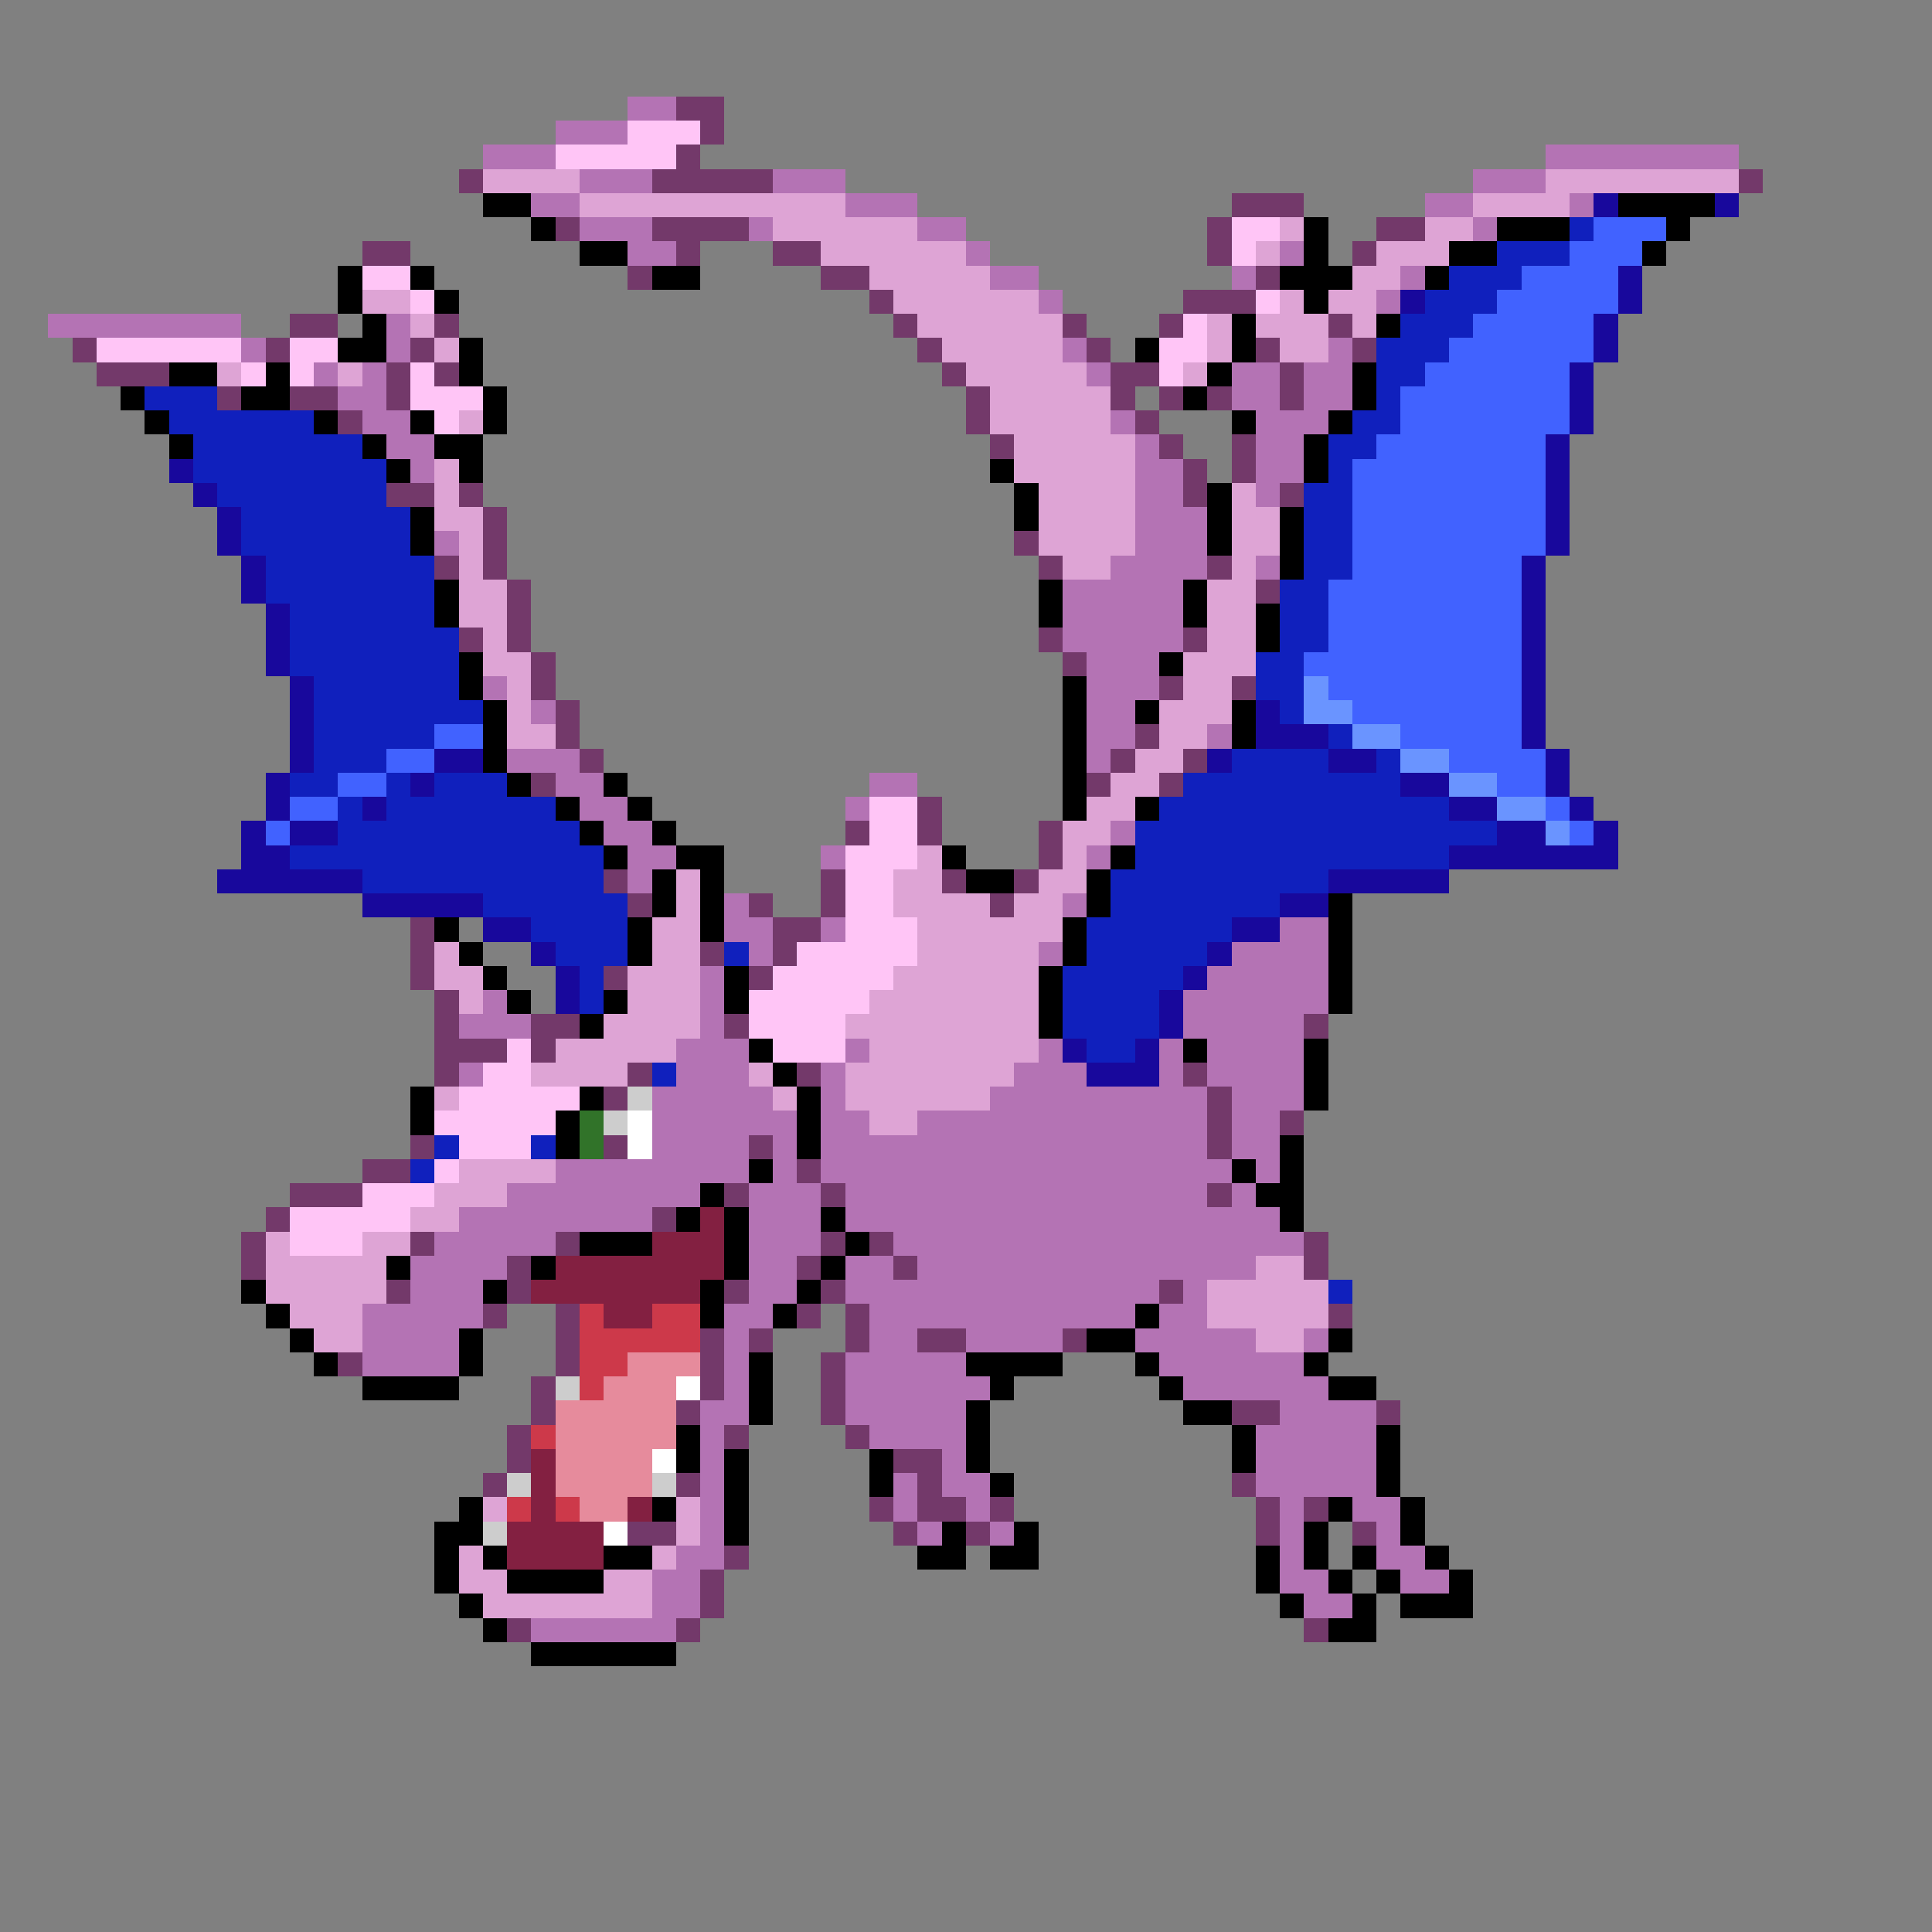 <svg xmlns="http://www.w3.org/2000/svg" viewBox="0 -0.5 80 80" shape-rendering="crispEdges">
<rect x="0" y="-0.5" width="80" height="80" fill="#808080" stroke="none"/>
<path stroke="#b473b4" d="M26 4h2M23 5h3M20 6h3M64 6h8M24 7h3M32 7h3M61 7h3M22 8h2M35 8h3M59 8h2M65 8h1M24 9h3M31 9h1M38 9h2M61 9h1M26 10h2M40 10h1M53 10h1M41 11h2M51 11h1M58 11h1M43 12h1M57 12h1M2 13h8M16 13h1M10 14h1M16 14h1M44 14h1M55 14h1M13 15h1M15 15h1M45 15h1M51 15h2M54 15h2M14 16h2M51 16h2M54 16h2M15 17h2M46 17h1M52 17h3M16 18h2M47 18h1M52 18h2M17 19h1M47 19h2M52 19h2M47 20h2M52 20h1M47 21h3M18 22h1M47 22h3M46 23h4M52 23h1M44 24h5M44 25h5M44 26h5M45 27h3M20 28h1M45 28h3M22 29h1M45 29h2M45 30h2M50 30h1M21 31h3M45 31h1M23 32h2M36 32h2M24 33h2M35 33h1M25 34h2M46 34h1M26 35h2M34 35h1M45 35h1M26 36h1M30 37h1M44 37h1M30 38h2M34 38h1M53 38h2M31 39h1M43 39h1M51 39h4M29 40h1M50 40h5M20 41h1M29 41h1M49 41h6M19 42h3M29 42h1M49 42h5M28 43h3M35 43h1M43 43h1M48 43h1M50 43h4M19 44h1M28 44h3M34 44h1M42 44h3M48 44h1M50 44h4M27 45h5M34 45h1M41 45h9M51 45h3M27 46h6M34 46h2M38 46h12M51 46h2M27 47h4M32 47h1M34 47h16M51 47h2M23 48h8M32 48h1M34 48h17M52 48h1M21 49h8M31 49h3M35 49h15M51 49h1M19 50h8M31 50h3M35 50h18M18 51h5M31 51h3M37 51h17M17 52h4M31 52h2M35 52h2M38 52h14M17 53h3M31 53h2M35 53h13M49 53h1M15 54h5M30 54h2M36 54h11M48 54h2M15 55h4M30 55h1M36 55h2M40 55h4M47 55h5M54 55h1M15 56h4M30 56h1M35 56h5M48 56h6M30 57h1M35 57h6M49 57h6M29 58h2M35 58h5M53 58h4M29 59h1M36 59h4M52 59h5M29 60h1M39 60h1M52 60h5M29 61h1M37 61h1M39 61h2M52 61h5M29 62h1M37 62h1M40 62h1M53 62h1M56 62h2M29 63h1M38 63h1M41 63h1M53 63h1M57 63h1M28 64h2M53 64h1M57 64h2M27 65h2M53 65h2M58 65h2M27 66h2M54 66h2M22 67h6" />
<path stroke="#73396a" d="M28 4h2M29 5h1M28 6h1M19 7h1M27 7h5M72 7h1M51 8h3M23 9h1M27 9h4M50 9h1M57 9h2M15 10h2M28 10h1M32 10h2M50 10h1M56 10h1M26 11h1M34 11h2M52 11h1M36 12h1M49 12h3M12 13h2M18 13h1M37 13h1M44 13h1M48 13h1M55 13h1M3 14h1M11 14h1M17 14h1M38 14h1M45 14h1M52 14h1M56 14h1M4 15h3M16 15h1M18 15h1M39 15h1M46 15h2M53 15h1M9 16h1M12 16h2M16 16h1M40 16h1M46 16h1M48 16h1M50 16h1M53 16h1M14 17h1M40 17h1M47 17h1M41 18h1M48 18h1M51 18h1M49 19h1M51 19h1M16 20h2M19 20h1M49 20h1M53 20h1M20 21h1M20 22h1M42 22h1M18 23h1M20 23h1M43 23h1M50 23h1M21 24h1M52 24h1M21 25h1M19 26h1M21 26h1M43 26h1M49 26h1M22 27h1M44 27h1M22 28h1M48 28h1M51 28h1M23 29h1M23 30h1M47 30h1M24 31h1M46 31h1M49 31h1M22 32h1M45 32h1M48 32h1M38 33h1M35 34h1M38 34h1M43 34h1M43 35h1M25 36h1M34 36h1M39 36h1M42 36h1M26 37h1M31 37h1M34 37h1M41 37h1M17 38h1M32 38h2M17 39h1M29 39h1M32 39h1M17 40h1M25 40h1M31 40h1M18 41h1M18 42h1M22 42h2M30 42h1M54 42h1M18 43h3M22 43h1M18 44h1M26 44h1M33 44h1M49 44h1M25 45h1M50 45h1M50 46h1M53 46h1M17 47h1M25 47h1M31 47h1M50 47h1M15 48h2M33 48h1M12 49h3M30 49h1M34 49h1M50 49h1M11 50h1M27 50h1M10 51h1M17 51h1M23 51h1M34 51h1M36 51h1M54 51h1M10 52h1M21 52h1M33 52h1M37 52h1M54 52h1M16 53h1M21 53h1M30 53h1M34 53h1M48 53h1M20 54h1M23 54h1M33 54h1M35 54h1M55 54h1M23 55h1M29 55h1M31 55h1M35 55h1M38 55h2M44 55h1M14 56h1M23 56h1M29 56h1M34 56h1M22 57h1M29 57h1M34 57h1M22 58h1M28 58h1M34 58h1M51 58h2M57 58h1M21 59h1M30 59h1M35 59h1M21 60h1M37 60h2M20 61h1M28 61h1M38 61h1M51 61h1M36 62h1M38 62h2M41 62h1M52 62h1M54 62h1M26 63h2M37 63h1M40 63h1M52 63h1M56 63h1M30 64h1M29 65h1M29 66h1M21 67h1M28 67h1M54 67h1" />
<path stroke="#ffc5f6" d="M26 5h3M23 6h5M51 9h2M51 10h1M15 11h2M17 12h1M52 12h1M49 13h1M4 14h6M12 14h2M48 14h2M10 15h1M12 15h1M17 15h1M48 15h1M17 16h3M18 17h1M36 33h2M36 34h2M35 35h3M35 36h2M35 37h2M35 38h3M33 39h5M32 40h5M31 41h5M31 42h4M21 43h1M32 43h3M20 44h2M19 45h5M18 46h5M19 47h3M18 48h1M15 49h3M12 50h5M12 51h3" />
<path stroke="#dea4d5" d="M20 7h4M64 7h8M24 8h11M61 8h4M32 9h6M53 9h1M59 9h2M34 10h6M52 10h1M57 10h3M36 11h5M56 11h2M15 12h2M37 12h6M53 12h1M55 12h2M17 13h1M38 13h6M50 13h1M52 13h3M56 13h1M18 14h1M39 14h5M50 14h1M53 14h2M9 15h1M14 15h1M40 15h5M49 15h1M41 16h5M19 17h1M41 17h5M42 18h5M18 19h1M42 19h5M18 20h1M43 20h4M51 20h1M18 21h2M43 21h4M51 21h2M19 22h1M43 22h4M51 22h2M19 23h1M44 23h2M51 23h1M19 24h2M50 24h2M19 25h2M50 25h2M20 26h1M50 26h2M20 27h2M49 27h3M21 28h1M49 28h2M21 29h1M48 29h3M21 30h2M48 30h2M47 31h2M46 32h2M45 33h2M44 34h2M38 35h1M44 35h1M28 36h1M37 36h2M43 36h2M28 37h1M37 37h4M42 37h2M27 38h2M38 38h6M18 39h1M27 39h2M38 39h5M18 40h2M26 40h3M37 40h6M19 41h1M26 41h3M36 41h7M25 42h4M35 42h8M23 43h5M36 43h7M22 44h4M31 44h1M35 44h7M18 45h1M32 45h1M35 45h6M36 46h2M19 48h4M18 49h3M17 50h2M11 51h1M15 51h2M11 52h5M52 52h2M11 53h5M50 53h5M12 54h3M50 54h5M13 55h2M52 55h2M20 62h1M28 62h1M28 63h1M19 64h1M27 64h1M19 65h2M25 65h2M20 66h7" />
<path stroke="#000000" d="M20 8h2M67 8h4M22 9h1M54 9h1M62 9h3M69 9h1M24 10h2M54 10h1M60 10h2M68 10h1M14 11h1M17 11h1M27 11h2M53 11h3M59 11h1M14 12h1M18 12h1M54 12h1M15 13h1M51 13h1M57 13h1M14 14h2M19 14h1M47 14h1M51 14h1M7 15h2M11 15h1M19 15h1M50 15h1M56 15h1M5 16h1M10 16h2M20 16h1M49 16h1M56 16h1M6 17h1M13 17h1M17 17h1M20 17h1M51 17h1M55 17h1M7 18h1M15 18h1M18 18h2M54 18h1M16 19h1M19 19h1M41 19h1M54 19h1M42 20h1M50 20h1M17 21h1M42 21h1M50 21h1M53 21h1M17 22h1M50 22h1M53 22h1M53 23h1M18 24h1M43 24h1M49 24h1M18 25h1M43 25h1M49 25h1M52 25h1M52 26h1M19 27h1M48 27h1M19 28h1M44 28h1M20 29h1M44 29h1M47 29h1M51 29h1M20 30h1M44 30h1M51 30h1M20 31h1M44 31h1M21 32h1M25 32h1M44 32h1M23 33h1M26 33h1M44 33h1M47 33h1M24 34h1M27 34h1M25 35h1M28 35h2M39 35h1M46 35h1M27 36h1M29 36h1M40 36h2M45 36h1M27 37h1M29 37h1M45 37h1M55 37h1M18 38h1M26 38h1M29 38h1M44 38h1M55 38h1M19 39h1M26 39h1M44 39h1M55 39h1M20 40h1M30 40h1M43 40h1M55 40h1M21 41h1M25 41h1M30 41h1M43 41h1M55 41h1M24 42h1M43 42h1M31 43h1M49 43h1M54 43h1M32 44h1M54 44h1M17 45h1M24 45h1M33 45h1M54 45h1M17 46h1M23 46h1M33 46h1M23 47h1M33 47h1M53 47h1M31 48h1M51 48h1M53 48h1M29 49h1M52 49h2M28 50h1M30 50h1M34 50h1M53 50h1M24 51h3M30 51h1M35 51h1M16 52h1M22 52h1M30 52h1M34 52h1M10 53h1M20 53h1M29 53h1M33 53h1M11 54h1M29 54h1M32 54h1M47 54h1M12 55h1M19 55h1M45 55h2M55 55h1M13 56h1M19 56h1M31 56h1M40 56h4M47 56h1M54 56h1M15 57h4M31 57h1M41 57h1M48 57h1M55 57h2M31 58h1M40 58h1M49 58h2M28 59h1M40 59h1M51 59h1M57 59h1M28 60h1M30 60h1M36 60h1M40 60h1M51 60h1M57 60h1M30 61h1M36 61h1M41 61h1M57 61h1M19 62h1M27 62h1M30 62h1M55 62h1M58 62h1M18 63h2M30 63h1M39 63h1M42 63h1M54 63h1M58 63h1M18 64h1M20 64h1M25 64h2M38 64h2M41 64h2M52 64h1M54 64h1M56 64h1M59 64h1M18 65h1M21 65h4M52 65h1M55 65h1M57 65h1M60 65h1M19 66h1M53 66h1M56 66h1M58 66h3M20 67h1M55 67h2M22 68h6" />
<path stroke="#18089c" d="M66 8h1M71 8h1M67 11h1M58 12h1M67 12h1M66 13h1M66 14h1M65 15h1M65 16h1M65 17h1M64 18h1M7 19h1M64 19h1M8 20h1M64 20h1M9 21h1M64 21h1M9 22h1M64 22h1M10 23h1M63 23h1M10 24h1M63 24h1M11 25h1M63 25h1M11 26h1M63 26h1M11 27h1M63 27h1M12 28h1M63 28h1M12 29h1M52 29h1M63 29h1M12 30h1M52 30h3M63 30h1M12 31h1M18 31h2M50 31h1M55 31h2M64 31h1M11 32h1M17 32h1M58 32h2M64 32h1M11 33h1M15 33h1M60 33h2M65 33h1M10 34h1M12 34h2M62 34h2M66 34h1M10 35h2M60 35h7M9 36h6M55 36h5M15 37h5M53 37h2M20 38h2M51 38h2M22 39h1M50 39h1M23 40h1M49 40h1M23 41h1M48 41h1M48 42h1M44 43h1M47 43h1M45 44h3" />
<path stroke="#1020bd" d="M65 9h1M62 10h3M60 11h3M59 12h3M58 13h3M57 14h3M57 15h2M6 16h3M57 16h1M7 17h6M56 17h2M8 18h7M55 18h2M8 19h8M55 19h1M9 20h7M54 20h2M10 21h7M54 21h2M10 22h7M54 22h2M11 23h7M54 23h2M11 24h7M53 24h2M12 25h6M53 25h2M12 26h7M53 26h2M12 27h7M52 27h2M13 28h6M52 28h2M13 29h7M53 29h1M13 30h5M55 30h1M13 31h3M51 31h4M57 31h1M12 32h2M16 32h1M18 32h3M49 32h9M14 33h1M16 33h7M48 33h12M14 34h10M47 34h15M12 35h13M47 35h13M15 36h10M46 36h9M20 37h6M46 37h7M22 38h4M45 38h6M23 39h3M30 39h1M45 39h5M24 40h1M44 40h5M24 41h1M44 41h4M44 42h4M45 43h2M27 44h1M18 47h1M22 47h1M17 48h1M55 53h1" />
<path stroke="#4162ff" d="M66 9h3M65 10h3M63 11h4M62 12h5M61 13h5M60 14h6M59 15h6M58 16h7M58 17h7M57 18h7M56 19h8M56 20h8M56 21h8M56 22h8M56 23h7M55 24h8M55 25h8M55 26h8M54 27h9M55 28h8M56 29h7M18 30h2M58 30h5M16 31h2M60 31h4M14 32h2M62 32h2M12 33h2M64 33h1M11 34h1M65 34h1" />
<path stroke="#6a94ff" d="M54 28h1M54 29h2M56 30h2M58 31h2M60 32h2M62 33h2M64 34h1" />
<path stroke="#cdcdcd" d="M26 45h1M25 46h1M23 57h1M21 61h1M27 61h1M20 63h1" />
<path stroke="#317329" d="M24 46h1M24 47h1" />
<path stroke="#ffffff" d="M26 46h1M26 47h1M28 57h1M27 60h1M25 63h1" />
<path stroke="#832041" d="M29 50h1M27 51h3M23 52h7M22 53h7M25 54h2M22 60h1M22 61h1M22 62h1M26 62h1M21 63h4M21 64h4" />
<path stroke="#cd394a" d="M24 54h1M27 54h2M24 55h5M24 56h2M24 57h1M22 59h1M21 62h1M23 62h1" />
<path stroke="#e68b9c" d="M26 56h3M25 57h3M23 58h5M23 59h5M23 60h4M23 61h4M24 62h2" />
</svg>